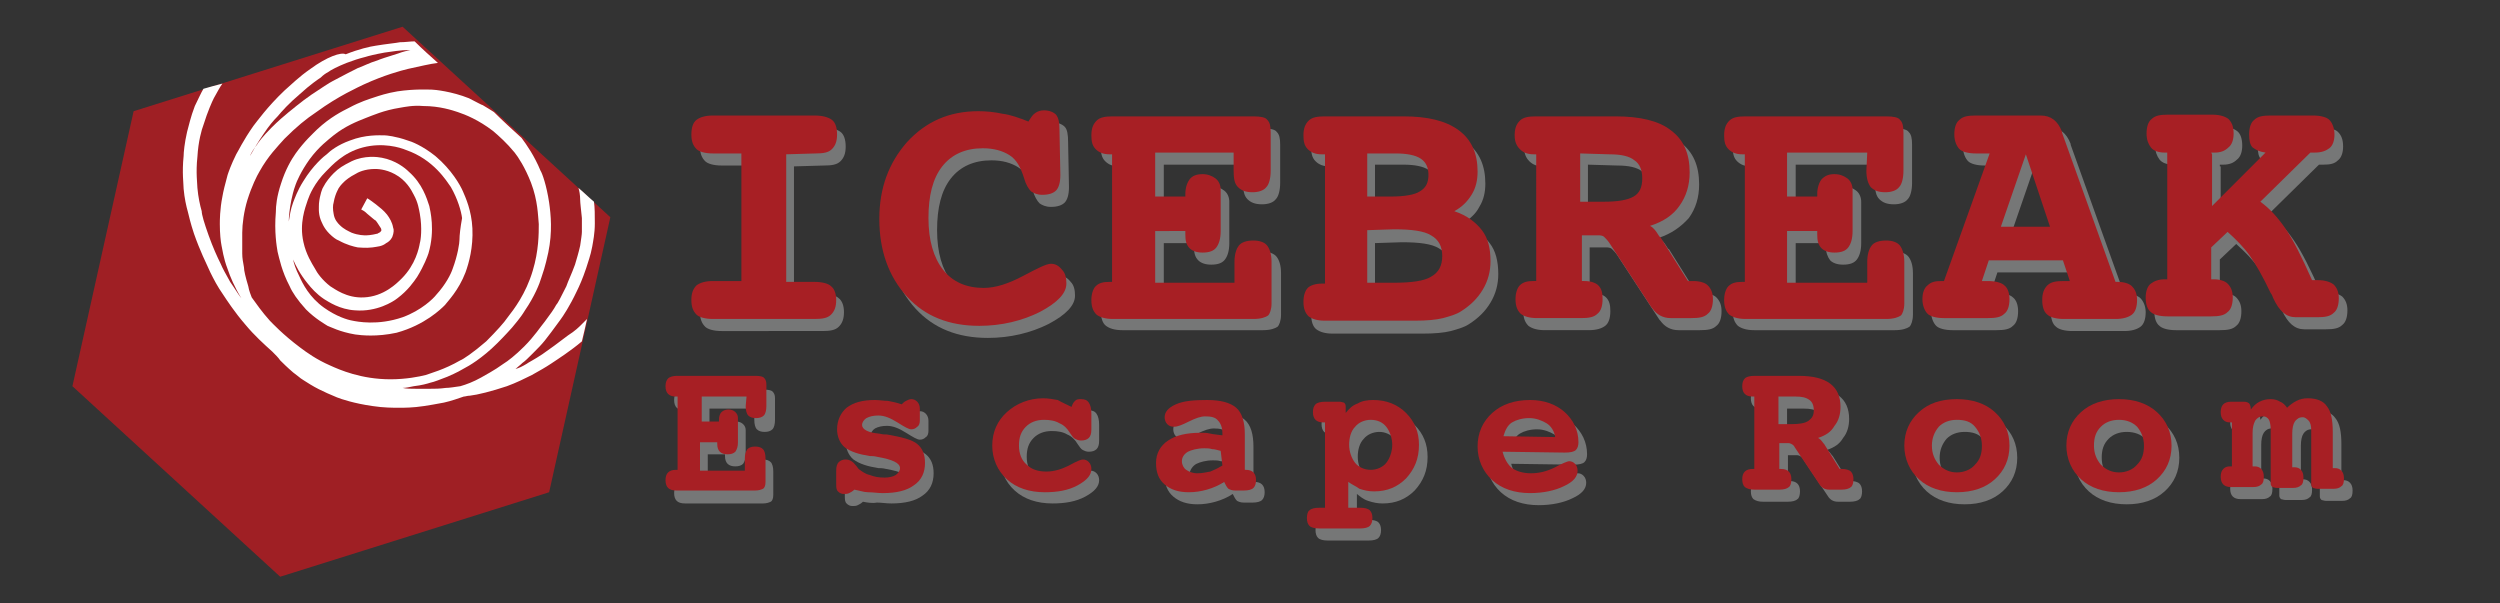 <svg xmlns="http://www.w3.org/2000/svg" xmlns:xlink="http://www.w3.org/1999/xlink" version="1.1" id="图层_1" x="0px" y="0px" viewBox="0 0 290 70" style="enable-background:new 0 0 290 70;" xml:space="preserve" width="290"  height="70" ><rect x="0" y="0" width="290" height="70" fill="#333333" stroke="none"/><script xmlns="">window._wordtune_extension_installed = true;</script>
<style type="text/css">
	.st0{fill:#9F1F24;}
	.st1{fill:#FFFFFF;}
	.st2{fill:#A71F24;}
	.st3{fill:#767777;}
</style>
<g id="Logo">
	<g>
		<polygon class="st0" points="46.7,3.1 70.8,25.2 63.7,57.1 32.5,66.9 8.4,44.8 15.5,12.9   "/>
		<path class="st1" d="M23.6,10.3c-0.3,0.5-0.6,1.2-1,2c-0.5,1.3-0.7,2.3-0.9,3c-0.3,1.3-0.4,2.4-0.4,2.8c-0.2,1.9,0,3.3,0,3.8    c0.1,1.1,0.3,2,0.5,2.7c0.1,0.4,0.3,1.3,0.7,2.5c0.7,2,1.4,3.4,1.9,4.5c0.4,0.8,0.8,1.6,1.5,2.6c0.4,0.6,1.3,2,2.6,3.5    c1,1.2,2.1,2.2,3.1,3.1c0.4,0.4,0.7,0.7,0.9,1c0.3,0.3,0.8,0.8,1.5,1.4c0.5,0.4,0.8,0.6,0.9,0.7c0,0,0.6,0.4,1.1,0.7    c1.3,0.8,2.9,1.4,3.1,1.5c0.5,0.2,2,0.7,4.1,1c1.3,0.2,2.4,0.2,3.1,0.2c0.6,0,1.6,0,2.9-0.2c0.6-0.1,1.3-0.2,2.3-0.4    c0.9-0.2,1.7-0.5,2.3-0.7c0.2,0,0.4-0.1,0.7-0.1c0.9-0.1,2.5-0.5,4.3-1.1c1.1-0.4,2.1-0.9,2.9-1.3c0.9-0.5,1.6-0.9,2.2-1.3    c0.9-0.6,2.3-1.5,3.6-2.6c0.2-0.8,0.4-1.7,0.6-2.6c-0.1,0.1-0.5,0.5-0.7,0.7c-0.2,0.2-0.7,0.7-1.5,1.2c-0.4,0.3-0.8,0.6-1.6,1.2    c-0.7,0.5-1,0.7-1.4,1c-0.9,0.6-1.7,1-1.8,1.1c-0.5,0.3-0.9,0.5-1.3,0.6c0.2-0.2,0.5-0.4,0.8-0.7c0.3-0.2,0.7-0.6,1.2-1.1    c0.6-0.6,1-1,1.4-1.5c0.4-0.5,1-1.3,1.8-2.4c0.3-0.4,1.1-1.6,1.9-3.3c0.3-0.6,0.7-1.5,1.1-2.7c0.2-0.7,0.5-1.4,0.7-2.5    c0.1-0.6,0.3-1.5,0.3-2.7c0-1,0-1.8-0.1-2.5c-0.6-0.5-1.2-1.1-1.8-1.6c0.1,0.3,0.2,0.8,0.2,1.4c0,0.3,0.1,1.1,0.2,2.1    c0,0.8,0,1.4,0,1.6c0,0.3-0.1,0.9-0.2,1.6c-0.2,0.9-0.4,1.5-0.6,2.2c-0.4,1.1-0.8,1.9-1,2.5c-0.6,1.2-1,2-1.2,2.2    c-0.2,0.4-0.7,1.1-1.3,1.9c-0.5,0.6-1.2,1.7-2.4,2.9c-1,1-1.9,1.7-2.4,2c-1.1,0.8-2.1,1.3-2.6,1.6c-0.9,0.5-1.7,0.8-2.4,1    c-0.7,0.1-1.3,0.2-1.7,0.2c-0.7,0.1-1.3,0.1-1.8,0.1c-0.4,0-0.9,0-1.6,0c-0.6,0-1.2,0-1.6-0.1c0.4,0,0.8-0.1,1.3-0.2    c0.9-0.1,1.6-0.3,1.9-0.4c0.5-0.1,1.2-0.4,2-0.7c0.2-0.1,1-0.4,2-1c0.4-0.2,2-1.1,3.8-2.9c0.2-0.2,0.9-0.9,1.7-1.8    c0.3-0.4,0.9-1,1.5-2c1.1-1.6,1.7-3.1,1.9-3.8c0.5-1.4,0.7-2.5,0.8-2.9c0.5-2.4,0.3-4.4,0.1-5.8c-0.3-2-0.8-3.4-1-3.7    c-0.7-1.7-1.6-3-2.2-3.8c-1.1-1-2.2-2-3.2-3c-0.3-0.2-0.8-0.5-1.3-0.8c-0.1,0-0.8-0.4-1.6-0.8c-2-0.8-4-1-4.3-1    c-0.4,0-2-0.1-4,0.2c-1.2,0.2-2.1,0.5-2.7,0.7c-0.6,0.2-1.6,0.5-2.9,1.2c-0.8,0.4-2.2,1.1-3.7,2.5c-0.5,0.5-1.5,1.4-2.5,2.8    c-0.5,0.7-1.2,1.9-1.7,3.5c-0.5,1.5-0.6,2.6-0.6,3.3c-0.2,2.3,0.1,4,0.2,4.6c0.2,0.8,0.5,2.3,1.4,4c0.3,0.7,0.9,1.6,1.9,2.7    c1.1,1.1,2.2,1.7,2.5,1.9c0.3,0.1,1.4,0.7,3.2,1c0.7,0.1,2.5,0.3,4.8-0.2c3.3-0.9,5.2-2.8,5.6-3.2c0.3-0.4,1.6-1.7,2.4-3.8    c0.4-1.1,0.9-2.9,0.8-5.1c-0.1-2.1-0.8-3.6-1.1-4.3c-0.3-0.7-1.3-2.5-3.2-4.1c-1.5-1.2-2.8-1.7-3.2-1.8c-1.4-0.5-2.5-0.6-2.7-0.6    c-0.6,0-2.2-0.1-4,0.6c-1.4,0.5-2.3,1.2-2.7,1.6c-0.3,0.2-1.6,1.3-2.7,3.1c-0.7,1.1-1,2-1.2,2.5c-0.3,0.8-0.4,1.6-0.5,2.2    c0-0.6,0.1-1.5,0.3-2.5c0.1-0.4,0.2-1,0.5-1.8c0.1-0.3,0.6-1.5,1.6-2.9c1.1-1.5,2.2-2.3,2.8-2.8c1.4-1.1,2.7-1.6,3.7-2    c0.8-0.3,2.1-0.9,4-1.2c0.6-0.1,1.5-0.3,2.7-0.2c1.9,0,3.4,0.5,4,0.7c0.9,0.3,2.4,0.9,4.1,2.2c0.7,0.6,1.6,1.4,2.5,2.5    c0.4,0.5,1.2,1.7,1.9,3.5c0.8,2.1,0.8,3.8,0.9,4.8c0,1.1,0,3.1-0.7,5.4c-0.8,2.7-2.2,4.5-2.9,5.4c-0.4,0.6-1.3,1.6-2.5,2.8    c-1.5,1.3-2.7,2.1-3,2.2c-1.9,1.1-3.5,1.5-4,1.7c-0.8,0.2-2.3,0.5-4.1,0.5c-3.4,0-5.9-1.1-7-1.6c-1.6-0.7-2.7-1.5-3.5-2.1    c-2-1.5-3.2-2.8-3.5-3.1c-0.9-1-1.6-2-2.1-2.7c-0.1-0.3-0.3-0.7-0.4-1.3c-0.3-1-0.5-1.8-0.5-2.2c-0.1-0.6-0.2-1-0.2-1.6    c0-0.3,0-0.4,0-1c0-0.7,0-1.2,0-1.4c0-1,0.2-2.5,0.6-3.8c0.5-1.6,1.1-2.8,1.4-3.3c1-1.8,2.1-2.9,2.9-3.8c1.4-1.4,2.5-2.3,3.7-3.1    c2.6-1.9,4.9-2.9,5.5-3.2c2.4-1.1,4.3-1.6,5.1-1.8c1.4-0.3,2.6-0.6,3.5-0.7c-0.9-0.8-1.8-1.6-2.7-2.5c-0.5,0-1.1,0.1-1.7,0.1    c-0.5,0.1-1.6,0.2-2.8,0.4c-0.7,0.1-2,0.4-3.5,1C39.6,6,37.9,6.6,36,8c-1.3,0.9-2.2,1.8-3,2.5c-2,1.9-3.2,3.6-3.6,4.1    c-1.2,1.7-1.8,3-2,3.3c-0.6,1.2-0.9,2.1-1,2.4c-0.3,1.1-0.5,1.9-0.6,2.5c-0.3,1.5-0.3,2.8-0.3,3.2c0,1.1,0.1,2,0.2,2.5    c0.1,0.4,0.2,1.4,0.7,2.7c0.3,0.9,0.8,2.1,1.6,3.4c-0.4-0.5-0.8-1.2-1.3-1.9c-0.5-0.9-0.9-1.6-1.1-2.1c-0.4-0.8-0.9-1.9-1.4-3.3    c-0.5-1.4-0.8-2.4-0.8-2.8c-0.2-0.7-0.4-1.6-0.5-2.7c0-0.4-0.2-1.8,0-3.6c0.1-1.8,0.5-3.2,0.7-3.7c0.5-1.6,1-2.7,1.2-3.1    c0.4-0.7,0.7-1.3,1-1.7C25,9.9,24.3,10.1,23.6,10.3z"/>
		<path class="st0" d="M38,8.4c0.4-0.3,1.2-0.7,2.2-1.1C41,7,41.6,6.8,42.4,6.6c0.3-0.1,1.1-0.3,2.2-0.5c0.8-0.1,1.8-0.3,3-0.3    c-0.4,0.1-0.9,0.2-1.4,0.4c-1.3,0.4-2.2,0.7-2.4,0.8c-1,0.3-1.7,0.7-2.3,0.9c-0.6,0.3-1.6,0.8-2.9,1.5c-0.4,0.2-1.3,0.8-2.5,1.6    c-1.3,0.9-2.2,1.7-2.6,2c-0.6,0.5-1.2,1-2,1.8c-1,1-1.6,1.8-1.7,2c-0.4,0.5-0.7,1-0.8,1.3c0.4-0.7,0.9-1.6,1.6-2.6    c0.6-0.9,1.1-1.5,1.6-2c0.5-0.6,1.3-1.5,2.6-2.6c1.2-1.1,2.1-1.7,2.4-1.9C37.5,8.7,37.8,8.5,38,8.4z"/>
		<path class="st2" d="M53.3,27.8c0,0.4-0.2,1.8-0.8,3.4c-0.2,0.6-0.8,1.8-1.9,3c-0.3,0.4-1.7,1.8-3.9,2.6c-2.9,1-5.3,0.5-5.8,0.4    c-0.6-0.1-1.9-0.5-3.3-1.5c-1.7-1.2-2.5-2.8-2.9-3.7c-0.4-0.8-0.6-1.4-0.7-1.9c0.3,0.7,0.8,1.7,1.7,2.8c0.4,0.5,1,1.2,1.9,1.8    c0.5,0.3,1.8,1.2,3.6,1.3c2.5,0.2,4.4-1,4.9-1.4c1.2-0.9,1.9-1.9,2.3-2.5c0.8-1.3,1.2-2.4,1.3-2.7c0.8-2.7,0.2-5,0.1-5.5    c-0.3-0.9-0.8-2.6-2.4-4c-0.4-0.4-1.5-1.3-3.1-1.6c-0.5-0.1-2-0.3-3.5,0.4c-1,0.5-1.5,0.8-2.1,1.4c-0.4,0.4-0.9,1-1.2,1.6    c-0.1,0.1-0.4,0.9-0.5,1.9c0,0.4-0.1,1.1,0.2,1.9c0.1,0.2,0.3,0.9,1,1.6c0.4,0.4,0.8,0.7,1.1,0.8c0.9,0.5,1.7,0.7,2.2,0.8    c0.2,0,0.9,0.1,1.7,0c0.6-0.1,1.1-0.1,1.6-0.5c0.2-0.1,0.5-0.3,0.7-0.7c0.2-0.5,0.2-0.9,0.1-1.1c-0.1-0.6-0.4-1.1-0.7-1.5    c-0.4-0.5-0.8-0.8-1.3-1.2c-0.4-0.3-0.8-0.6-1-0.7c-0.2,0.4-0.5,0.9-0.7,1.3c0.2,0.1,0.4,0.2,0.7,0.5c0.5,0.4,0.8,0.7,1,0.8    c0,0,0.3,0.4,0.6,0.9c0,0.1,0.1,0.2,0,0.3c-0.1,0.2-0.3,0.2-0.4,0.3c-0.8,0.2-1.3,0.2-1.3,0.2c-0.3,0-0.9,0-1.7-0.3    c-0.4-0.2-0.9-0.4-1.4-0.9c-0.2-0.2-0.6-0.6-0.7-1.3c-0.1-0.5-0.1-1,0-1.3c0.1-0.6,0.3-1.1,0.4-1.3c0.2-0.5,0.5-0.8,0.8-1.1    c0.2-0.2,0.7-0.6,1.3-0.9c0.3-0.2,1.1-0.6,2.3-0.6c0.2,0,1.2,0,2.3,0.6c1.3,0.7,1.9,1.8,2.2,2.4c0.5,0.9,0.6,1.7,0.7,2.2    c0.3,1.7,0.1,3.1,0,3.4c-0.1,0.6-0.5,2.5-2.1,4.1c-0.6,0.6-2.1,2.1-4.4,2.2c-2,0.1-3.4-1-3.9-1.3c-0.9-0.7-1.5-1.5-1.8-2.1    c-0.3-0.5-1-1.6-1.3-3c-0.5-2.2,0.2-4,0.5-4.9c0.2-0.6,0.8-2,2.1-3.3c0.7-0.7,2-2.2,4.3-2.8c2.3-0.6,4.3,0,5,0.3    c3.2,1.1,4.7,3.6,5.2,4.3c0.8,1.4,1.2,2.8,1.3,3.6C53.4,26.4,53.3,27.3,53.3,27.8z"/>
	</g>
</g>
<g id="字体1_白底">
	<g>
		<g>
			<path class="st3" d="M92.1,19.3v14.8h3.3c0.9,0,1.6,0.2,1.9,0.5c0.4,0.3,0.6,0.9,0.6,1.6c0,0.8-0.2,1.3-0.6,1.7     c-0.4,0.4-1,0.5-1.9,0.5H83.7c-0.9,0-1.6-0.2-1.9-0.5c-0.4-0.4-0.6-0.9-0.6-1.7s0.2-1.3,0.6-1.7c0.4-0.3,1-0.5,1.9-0.5H87V19.2     h-3.3c-0.9,0-1.6-0.2-1.9-0.5c-0.4-0.4-0.6-0.9-0.6-1.7s0.2-1.4,0.6-1.7c0.4-0.3,1-0.5,1.9-0.5h11.8c0.9,0,1.6,0.2,2,0.5     c0.4,0.3,0.6,0.9,0.6,1.7s-0.2,1.3-0.6,1.7c-0.4,0.4-1,0.5-1.9,0.5L92.1,19.3C92.1,19.2,92.1,19.3,92.1,19.3z"/>
			<path class="st3" d="M120.3,15.5c0.3-0.5,0.5-0.8,0.8-1c0.3-0.2,0.6-0.3,1-0.3c0.6,0,1.1,0.2,1.4,0.5s0.4,0.9,0.4,1.8l0.1,5.2     c0,0.9-0.2,1.5-0.5,1.8c-0.3,0.3-0.8,0.5-1.6,0.5c-0.6,0-1-0.2-1.3-0.4c-0.3-0.3-0.6-0.8-0.8-1.5c-0.4-1.3-0.9-2.2-1.7-2.7     c-0.8-0.5-1.8-0.8-3.1-0.8c-2,0-3.6,0.7-4.7,2.1c-1.1,1.4-1.6,3.4-1.6,6s0.6,4.6,1.7,6c1.1,1.4,2.7,2.1,4.7,2.1     c1.4,0,2.9-0.5,4.6-1.4c1.7-0.9,2.7-1.4,3.2-1.4c0.5,0,0.9,0.2,1.3,0.7c0.4,0.4,0.5,1,0.5,1.6c0,1.1-1,2.2-3.1,3.3     c-2,1-4.4,1.6-7,1.6c-3.5,0-6.3-1.1-8.4-3.4c-2.1-2.3-3.2-5.3-3.2-9c0-3.6,1.1-6.5,3.2-8.9c2.2-2.4,4.9-3.6,8.3-3.6     c0.9,0,1.9,0.1,2.8,0.3C118.2,14.7,119.3,15.1,120.3,15.5z"/>
			<path class="st3" d="M144.2,19.1H135v5.1h3.5v-0.3c0-0.7,0.2-1.3,0.5-1.7c0.3-0.4,0.8-0.6,1.5-0.6c0.6,0,1.1,0.2,1.5,0.5     c0.4,0.3,0.6,0.8,0.6,1.3c0,0.1,0,0.1,0,0.3c0,0.2,0,0.3,0,0.4v4.1c0,0.9-0.2,1.5-0.5,1.9s-0.8,0.6-1.6,0.6     c-0.7,0-1.2-0.2-1.5-0.5c-0.4-0.4-0.5-0.9-0.5-1.6v-0.4H135v5.9h9.3v-2.4c0-0.9,0.2-1.5,0.5-1.9c0.4-0.4,0.9-0.6,1.7-0.6     c0.7,0,1.3,0.2,1.6,0.6c0.3,0.4,0.5,1,0.5,1.9v4.8c0,0.7-0.2,1.2-0.4,1.4c-0.3,0.2-0.8,0.4-1.7,0.4h-16.3c-0.9,0-1.5-0.2-1.9-0.5     s-0.6-0.9-0.6-1.7c0-0.7,0.2-1.3,0.5-1.6c0.4-0.4,0.9-0.5,1.6-0.5h0.3V19.3h-0.3c-0.7,0-1.2-0.2-1.6-0.6     c-0.4-0.4-0.5-0.9-0.5-1.6c0-0.8,0.2-1.3,0.6-1.7c0.4-0.4,1-0.5,1.9-0.5h16.3c0.8,0,1.4,0.1,1.6,0.4c0.3,0.3,0.4,0.7,0.4,1.5v4.4     c0,0.9-0.2,1.6-0.5,1.9c-0.3,0.4-0.9,0.6-1.6,0.6c-0.8,0-1.3-0.2-1.7-0.6c-0.4-0.4-0.5-1-0.5-1.9v-2.1H144.2z"/>
			<path class="st3" d="M169.6,26c1.5,0.5,2.5,1.3,3.2,2.2c0.7,0.9,1,2.1,1,3.6c0,1.2-0.3,2.3-0.9,3.3s-1.4,1.8-2.5,2.5     c-0.6,0.4-1.4,0.6-2.1,0.8c-0.8,0.2-1.9,0.3-3.3,0.3h-1.7h-8.7c-0.9,0-1.5-0.2-1.9-0.5s-0.6-0.9-0.6-1.7c0-0.7,0.2-1.3,0.5-1.6     c0.4-0.4,0.9-0.5,1.6-0.5h0.4V19.3h-0.4c-0.7,0-1.2-0.2-1.6-0.6c-0.4-0.4-0.5-0.9-0.5-1.6c0-0.8,0.2-1.3,0.6-1.7     c0.4-0.4,1-0.5,1.9-0.5h9.1c2.8,0,4.9,0.5,6.4,1.6s2.2,2.7,2.2,4.8c0,1-0.2,1.9-0.7,2.7C171.2,24.8,170.5,25.4,169.6,26z      M159.5,19.1v5h2.7c1.6,0,2.8-0.2,3.4-0.6c0.7-0.4,1-1,1-1.9c0-0.9-0.3-1.5-0.9-1.9c-0.6-0.4-1.6-0.6-2.9-0.6L159.5,19.1     L159.5,19.1z M159.5,28.2v6.1h3c2.1,0,3.6-0.2,4.4-0.7c0.9-0.5,1.3-1.3,1.3-2.4c0-1.1-0.4-1.9-1.3-2.4c-0.8-0.5-2.2-0.7-4.3-0.7     L159.5,28.2L159.5,28.2z"/>
			<path class="st3" d="M192.4,27.6c0.4,0.2,0.7,0.6,1,1.1c0.1,0.1,0.1,0.2,0.2,0.2l3.2,5.1h0.2h0.4c0.8,0,1.4,0.2,1.7,0.5     c0.4,0.4,0.6,0.9,0.6,1.6c0,0.8-0.2,1.4-0.6,1.7c-0.4,0.4-1,0.5-1.9,0.5h-2.5c-0.9,0-1.6-0.4-2.1-1.1l-0.1-0.1l-4.9-7.5     c-0.2-0.3-0.4-0.5-0.6-0.7c-0.2-0.2-0.5-0.2-0.7-0.2h-1.9v5.3h0.3c0.7,0,1.3,0.2,1.6,0.5c0.4,0.4,0.5,0.9,0.5,1.6     c0,0.8-0.2,1.4-0.6,1.7c-0.4,0.3-1,0.5-1.9,0.5h-5.1c-0.9,0-1.5-0.2-1.9-0.5c-0.4-0.4-0.6-0.9-0.6-1.7c0-0.7,0.2-1.3,0.5-1.6     s0.9-0.5,1.6-0.5h0.3V19.3H179c-0.7,0-1.2-0.2-1.6-0.6s-0.6-0.9-0.6-1.6c0-0.8,0.2-1.3,0.6-1.7s1-0.5,1.9-0.5h9.2     c2.8,0,5,0.5,6.4,1.6c1.5,1.1,2.2,2.7,2.2,4.9c0,1.5-0.4,2.8-1.2,3.9C195,26.3,193.9,27.1,192.4,27.6z M184.2,19.1v5.6h2.7     c1.7,0,2.8-0.2,3.5-0.6c0.7-0.4,1-1.1,1-2.1s-0.3-1.7-0.9-2.1c-0.6-0.5-1.6-0.7-2.9-0.7L184.2,19.1L184.2,19.1z"/>
			<path class="st3" d="M217.6,19.1h-9.3v5.1h3.5v-0.3c0-0.7,0.2-1.3,0.5-1.7c0.4-0.4,0.8-0.6,1.5-0.6c0.6,0,1.1,0.2,1.5,0.5     c0.4,0.3,0.6,0.8,0.6,1.3c0,0.1,0,0.1,0,0.3c0,0.2,0,0.3,0,0.4v4.1c0,0.9-0.2,1.5-0.5,1.9s-0.8,0.6-1.6,0.6     c-0.7,0-1.2-0.2-1.5-0.5c-0.3-0.4-0.5-0.9-0.5-1.6v-0.4h-3.5v5.9h9.3v-2.4c0-0.9,0.2-1.5,0.5-1.9c0.4-0.4,0.9-0.6,1.7-0.6     c0.7,0,1.3,0.2,1.6,0.6c0.3,0.4,0.5,1,0.5,1.9v4.8c0,0.7-0.2,1.2-0.4,1.4c-0.3,0.2-0.8,0.4-1.7,0.4h-16.3c-0.9,0-1.5-0.2-1.9-0.5     c-0.4-0.4-0.6-0.9-0.6-1.7c0-0.7,0.2-1.3,0.5-1.6c0.4-0.4,0.9-0.5,1.6-0.5h0.3V19.3h-0.3c-0.7,0-1.2-0.2-1.6-0.6     c-0.4-0.4-0.5-0.9-0.5-1.6c0-0.8,0.2-1.3,0.6-1.7c0.4-0.4,1-0.5,1.9-0.5h16.3c0.8,0,1.4,0.1,1.6,0.4c0.3,0.3,0.4,0.7,0.4,1.5v4.4     c0,0.9-0.2,1.6-0.5,1.9c-0.3,0.4-0.9,0.6-1.6,0.6c-0.8,0-1.3-0.2-1.7-0.6c-0.4-0.4-0.5-1-0.5-1.9v-2.1H217.6z"/>
			<path class="st3" d="M246.4,34.1h0.3c0.7,0,1.3,0.2,1.6,0.5s0.6,0.9,0.6,1.6c0,0.8-0.2,1.4-0.6,1.7c-0.4,0.3-1,0.5-1.9,0.5h-6     c-0.9,0-1.6-0.2-1.9-0.5c-0.4-0.3-0.6-0.9-0.6-1.7c0-0.8,0.2-1.3,0.6-1.7s1-0.5,1.9-0.5h0.7l-0.8-2.4h-8.6l-0.8,2.4h0.7     c0.9,0,1.6,0.2,1.9,0.5c0.4,0.3,0.6,0.9,0.6,1.6c0,0.8-0.2,1.4-0.6,1.7c-0.4,0.4-1,0.5-1.9,0.5h-5.1c-0.9,0-1.6-0.2-1.9-0.5     s-0.6-0.9-0.6-1.7c0-0.7,0.2-1.3,0.6-1.6s0.9-0.5,1.6-0.5h0.3l5.3-14.8h-1.6c-0.9,0-1.6-0.2-1.9-0.5s-0.6-0.9-0.6-1.7     s0.2-1.4,0.6-1.7c0.4-0.4,1-0.5,1.9-0.5h7.5c1.2,0,2,0.6,2.5,1.9v0.1L246.4,34.1z M236,19.3l-2.9,8.4h5.7L236,19.3z"/>
			<path class="st3" d="M257.6,19.3v6l6.2-6.2c-0.7-0.1-1.1-0.3-1.5-0.6c-0.3-0.3-0.4-0.8-0.4-1.5c0-0.8,0.2-1.4,0.6-1.7     c0.4-0.4,1-0.5,1.9-0.5h4.9c0.9,0,1.6,0.2,1.9,0.5c0.4,0.4,0.6,0.9,0.6,1.7c0,0.7-0.2,1.3-0.6,1.6c-0.4,0.4-0.9,0.5-1.7,0.5H269     l-5.8,5.7c1.1,0.8,2,1.8,2.9,3.1c0.9,1.3,1.9,3.3,3.1,6h0.3h0.4c0.8,0,1.4,0.2,1.8,0.5c0.4,0.4,0.6,0.9,0.6,1.6     c0,0.8-0.2,1.4-0.6,1.7c-0.4,0.4-1,0.5-1.9,0.5h-2.5c-1.1,0-1.9-0.7-2.6-2.2c-0.1-0.3-0.2-0.5-0.3-0.6c-0.9-1.9-1.7-3.3-2.4-4.3     c-0.7-1-1.6-1.9-2.6-2.8l-1.9,1.8V34h0.3c0.7,0,1.3,0.2,1.6,0.5c0.4,0.4,0.6,0.9,0.6,1.6c0,0.8-0.2,1.4-0.6,1.7     c-0.4,0.4-1,0.5-1.9,0.5h-5.1c-0.9,0-1.6-0.2-1.9-0.5c-0.4-0.3-0.6-0.9-0.6-1.7c0-0.7,0.2-1.3,0.6-1.6s0.9-0.5,1.6-0.5h0.3V19.1     h-0.3c-0.7,0-1.3-0.2-1.6-0.6s-0.5-0.9-0.5-1.6c0-0.8,0.2-1.4,0.6-1.7c0.4-0.4,1-0.5,1.9-0.5h5.1c0.9,0,1.5,0.2,1.9,0.5     s0.6,0.9,0.6,1.7c0,0.7-0.2,1.3-0.6,1.6c-0.4,0.4-0.9,0.6-1.6,0.6h-0.4V19.3z"/>
			<path class="st3" d="M87.5,47.4h-5.2v2.9h2v-0.2c0-0.4,0.1-0.7,0.3-0.9c0.2-0.2,0.5-0.3,0.8-0.3c0.3,0,0.6,0.1,0.8,0.3     c0.2,0.2,0.3,0.4,0.3,0.7c0,0,0,0.1,0,0.2s0,0.2,0,0.3v2.3c0,0.5-0.1,0.8-0.3,1.1c-0.2,0.2-0.5,0.3-0.9,0.3     c-0.4,0-0.7-0.1-0.9-0.3c-0.2-0.2-0.3-0.5-0.3-0.9v-0.2h-2v3.3h5.2v-1.3c0-0.5,0.1-0.8,0.3-1.1c0.2-0.2,0.5-0.3,0.9-0.3     s0.7,0.1,0.9,0.3c0.2,0.2,0.3,0.6,0.3,1.1v2.7c0,0.4-0.1,0.7-0.3,0.8s-0.5,0.2-0.9,0.2h-9c-0.5,0-0.8-0.1-1-0.3     c-0.2-0.2-0.3-0.5-0.3-0.9s0.1-0.7,0.3-0.9c0.2-0.2,0.5-0.3,0.9-0.3h0.2v-8.4h-0.2c-0.4,0-0.7-0.1-0.9-0.3     c-0.2-0.2-0.3-0.5-0.3-0.9c0-0.4,0.1-0.7,0.3-0.9c0.2-0.2,0.6-0.3,1-0.3h9.2c0.5,0,0.8,0.1,0.9,0.2c0.2,0.2,0.3,0.4,0.3,0.8v2.5     c0,0.5-0.1,0.9-0.3,1.1c-0.2,0.2-0.5,0.3-0.9,0.3c-0.4,0-0.7-0.1-0.9-0.3c-0.2-0.2-0.3-0.6-0.3-1.1v-1.1L87.5,47.4L87.5,47.4z"/>
			<path class="st3" d="M100.1,58.2c-0.2,0.2-0.4,0.3-0.6,0.4c-0.2,0.1-0.4,0.1-0.6,0.1c-0.3,0-0.5-0.1-0.7-0.3     c-0.2-0.2-0.2-0.5-0.2-0.9v-1.5c0-0.5,0.1-0.8,0.3-1c0.2-0.2,0.5-0.3,0.8-0.3c0.4,0,0.8,0.2,1.1,0.6c0.2,0.2,0.3,0.4,0.4,0.5     c0.4,0.3,0.8,0.6,1.3,0.7c0.5,0.2,1,0.3,1.7,0.3c0.5,0,1-0.1,1.3-0.3c0.3-0.2,0.5-0.5,0.5-0.8c0-0.6-0.9-1-2.6-1.3     c-0.4-0.1-0.7-0.1-0.9-0.1c-1.3-0.2-2.2-0.5-2.9-1c-0.6-0.5-0.9-1.3-0.9-2.1c0-1,0.4-1.9,1.1-2.5c0.8-0.6,1.8-0.9,3.3-0.9     c0.5,0,1,0.1,1.5,0.1c0.5,0.1,1,0.2,1.6,0.4c0.2-0.2,0.3-0.3,0.5-0.4c0.2-0.1,0.4-0.2,0.6-0.2c0.3,0,0.5,0.1,0.7,0.3     c0.2,0.2,0.3,0.5,0.3,0.8V50c0,0.3-0.1,0.6-0.3,0.7c-0.2,0.2-0.4,0.3-0.7,0.3c-0.3,0-0.8-0.3-1.6-0.8s-1.5-0.8-2.2-0.8     c-0.6,0-1,0.1-1.4,0.3c-0.3,0.2-0.5,0.5-0.5,0.8c0,0.5,0.7,0.9,2,1c0.4,0.1,0.7,0.1,0.9,0.1c1.7,0.3,2.9,0.6,3.5,1.1     c0.6,0.5,0.9,1.2,0.9,2.2c0,1.1-0.4,2-1.3,2.6c-0.8,0.6-2,0.9-3.6,0.9c-0.6,0-1.1-0.1-1.7-0.1C101.2,58.4,100.6,58.3,100.1,58.2z     "/>
			<path class="st3" d="M125.2,48.5c0.1-0.3,0.2-0.5,0.4-0.7c0.2-0.2,0.4-0.2,0.7-0.2c0.4,0,0.7,0.1,0.9,0.4     c0.2,0.3,0.3,0.7,0.3,1.3v1.8c0,0.5-0.1,0.8-0.3,1c-0.2,0.2-0.5,0.3-0.9,0.3c-0.3,0-0.5-0.1-0.7-0.2c-0.2-0.1-0.4-0.4-0.6-0.7     c-0.3-0.5-0.7-0.9-1.2-1.1c-0.5-0.3-1.1-0.4-1.8-0.4c-0.9,0-1.6,0.3-2.1,0.8c-0.6,0.6-0.8,1.3-0.8,2.2c0,0.9,0.3,1.7,0.9,2.2     c0.6,0.6,1.4,0.8,2.3,0.8c0.9,0,1.8-0.3,2.6-0.7c0.9-0.5,1.4-0.7,1.6-0.7c0.3,0,0.5,0.1,0.7,0.3c0.2,0.2,0.3,0.5,0.3,0.8     c0,0.7-0.5,1.3-1.6,1.9c-1.1,0.6-2.4,0.8-3.8,0.8c-1.8,0-3.3-0.5-4.4-1.5s-1.7-2.4-1.7-3.9s0.6-2.9,1.7-3.9     c1.1-1,2.6-1.6,4.2-1.6c0.6,0,1.1,0.1,1.7,0.2C124.1,48,124.7,48.3,125.2,48.5z"/>
			<path class="st3" d="M145.3,55.9h0.2c0.4,0,0.7,0.1,0.9,0.3c0.2,0.2,0.3,0.5,0.3,0.9s-0.1,0.7-0.3,0.9c-0.2,0.2-0.6,0.3-1.1,0.3     h-1c-0.4,0-0.6-0.1-0.8-0.2c-0.2-0.2-0.3-0.4-0.5-0.8c-0.6,0.4-1.3,0.7-2,0.9c-0.7,0.2-1.4,0.3-2.1,0.3c-1.2,0-2.1-0.3-2.8-0.9     c-0.7-0.6-1-1.4-1-2.5c0-1.1,0.5-2,1.4-2.6c0.9-0.6,2.1-0.9,3.8-0.9c0.4,0,0.7,0,1.1,0.1c0.4,0.1,0.8,0.1,1.4,0.2v-0.2     c0-0.7-0.2-1.2-0.5-1.5c-0.3-0.4-0.8-0.5-1.5-0.5c-0.5,0-1.1,0.2-1.9,0.6c-0.8,0.4-1.3,0.6-1.7,0.6s-0.6-0.1-0.8-0.3     c-0.2-0.2-0.3-0.5-0.3-0.8c0-0.6,0.4-1.1,1.3-1.5c0.9-0.4,2.1-0.5,3.6-0.5c1.6,0,2.7,0.3,3.4,0.9c0.7,0.6,1,1.7,1,3.1v4.1     L145.3,55.9L145.3,55.9z M142.6,53.7c-0.4-0.1-0.7-0.2-1-0.2c-0.3-0.1-0.6-0.1-0.9-0.1c-0.8,0-1.5,0.2-1.9,0.4S138,54.5,138,55     c0,0.4,0.2,0.8,0.5,1s0.7,0.4,1.3,0.4c0.5,0,1-0.1,1.5-0.2c0.5-0.2,0.9-0.4,1.4-0.7L142.6,53.7L142.6,53.7z"/>
			<path class="st3" d="M157.4,57.3v3h1.4c0.5,0,0.9,0.1,1.1,0.3c0.2,0.2,0.3,0.5,0.3,0.9s-0.1,0.7-0.3,0.9     c-0.2,0.2-0.6,0.3-1.1,0.3H154c-0.5,0-0.9-0.1-1.1-0.3c-0.2-0.2-0.3-0.5-0.3-0.9c0-0.4,0.1-0.8,0.3-0.9c0.2-0.2,0.6-0.3,1.1-0.3     h0.7v-9.9h-0.2c-0.4,0-0.7-0.1-0.9-0.3c-0.2-0.2-0.3-0.5-0.3-0.9c0-0.4,0.1-0.7,0.3-0.9c0.2-0.2,0.6-0.3,1.1-0.3h1.7     c0.2,0,0.4,0.1,0.5,0.1c0.1,0.1,0.2,0.2,0.2,0.4v0.8c0.4-0.5,0.8-0.9,1.4-1.1c0.5-0.3,1.1-0.4,1.8-0.4c1.5,0,2.8,0.5,3.8,1.5     c1,1,1.5,2.2,1.5,3.7c0,1.6-0.5,2.8-1.5,3.9c-1,1-2.2,1.5-3.7,1.5c-0.6,0-1.1-0.1-1.7-0.3S157.8,57.6,157.4,57.3z M160,50.1     c-0.7,0-1.4,0.3-1.8,0.8c-0.5,0.5-0.7,1.3-0.7,2.1s0.3,1.6,0.7,2.1s1.1,0.8,1.8,0.8c0.7,0,1.4-0.3,1.8-0.8     c0.5-0.6,0.7-1.3,0.7-2.1s-0.3-1.6-0.7-2.1C161.3,50.4,160.7,50.1,160,50.1z"/>
			<path class="st3" d="M175.3,53.8c0.2,0.8,0.6,1.5,1.1,1.9c0.6,0.4,1.3,0.6,2.2,0.6c0.9,0,1.8-0.2,2.8-0.7     c0.9-0.5,1.5-0.7,1.6-0.7c0.3,0,0.5,0.1,0.7,0.3c0.2,0.2,0.3,0.5,0.3,0.8c0,0.7-0.5,1.3-1.6,1.8c-1,0.5-2.4,0.8-3.9,0.8     c-1.8,0-3.3-0.5-4.4-1.5c-1.1-1-1.7-2.4-1.7-3.9c0-1.6,0.6-2.9,1.7-3.9c1.1-1,2.6-1.5,4.4-1.5c1.6,0,3,0.5,4,1.4     c1,0.9,1.6,2.1,1.6,3.5c0,0.4-0.1,0.7-0.3,0.9c-0.2,0.2-0.6,0.3-1.3,0.3L175.3,53.8L175.3,53.8z M181.3,52     c-0.1-0.7-0.5-1.3-1-1.6s-1.2-0.6-2-0.6c-0.8,0-1.5,0.2-2,0.5s-0.8,0.9-1,1.6L181.3,52L181.3,52z"/>
			<path class="st3" d="M211.9,52.2c0.2,0.1,0.4,0.3,0.6,0.6c0.1,0.1,0.1,0.1,0.1,0.1l1.8,2.9h0.1h0.2c0.4,0,0.8,0.1,1,0.3     c0.2,0.2,0.3,0.5,0.3,0.9c0,0.4-0.1,0.8-0.3,0.9c-0.2,0.2-0.6,0.3-1.1,0.3h-1.4c-0.5,0-0.9-0.2-1.2-0.7H212l-2.8-4.2     c-0.1-0.2-0.2-0.3-0.4-0.4c-0.2-0.1-0.3-0.1-0.4-0.1h-1v3h0.2c0.4,0,0.7,0.1,0.9,0.3c0.2,0.2,0.3,0.5,0.3,0.9     c0,0.4-0.1,0.8-0.3,0.9c-0.2,0.2-0.6,0.3-1.1,0.3h-2.9c-0.5,0-0.8-0.1-1.1-0.3c-0.2-0.2-0.3-0.5-0.3-0.9c0-0.4,0.1-0.7,0.3-0.9     c0.2-0.2,0.5-0.3,0.9-0.3h0.2v-8.4h-0.2c-0.4,0-0.7-0.1-0.9-0.3c-0.2-0.2-0.3-0.5-0.3-0.9c0-0.4,0.1-0.7,0.3-0.9     c0.2-0.2,0.6-0.3,1.1-0.3h5.2c1.6,0,2.8,0.3,3.6,0.9c0.8,0.6,1.2,1.5,1.2,2.7c0,0.8-0.2,1.6-0.7,2.2     C213.4,51.5,212.8,51.9,211.9,52.2z M207.3,47.4v3.2h1.5c0.9,0,1.6-0.1,2-0.4c0.4-0.3,0.6-0.6,0.6-1.2c0-0.6-0.2-1-0.5-1.2     c-0.4-0.3-0.9-0.4-1.6-0.4L207.3,47.4L207.3,47.4z"/>
			<path class="st3" d="M227.9,47.7c1.8,0,3.3,0.5,4.4,1.5c1.1,1,1.7,2.3,1.7,3.9c0,1.6-0.6,2.9-1.7,3.9c-1.1,1-2.6,1.5-4.4,1.5     c-1.8,0-3.3-0.5-4.4-1.5c-1.1-1-1.7-2.4-1.7-3.9c0-1.6,0.6-2.9,1.7-3.9C224.6,48.2,226.1,47.7,227.9,47.7z M227.9,50.1     c-0.9,0-1.6,0.3-2.1,0.8c-0.5,0.6-0.8,1.3-0.8,2.2c0,0.9,0.3,1.6,0.8,2.2c0.6,0.6,1.3,0.9,2.1,0.9c0.8,0,1.6-0.3,2.1-0.9     c0.6-0.6,0.8-1.3,0.8-2.2c0-0.9-0.3-1.6-0.8-2.2S228.8,50.1,227.9,50.1z"/>
			<path class="st3" d="M246.7,47.7c1.8,0,3.3,0.5,4.4,1.5c1.1,1,1.7,2.3,1.7,3.9c0,1.6-0.6,2.9-1.7,3.9c-1.1,1-2.6,1.5-4.4,1.5     s-3.3-0.5-4.4-1.5c-1.1-1-1.7-2.4-1.7-3.9c0-1.6,0.6-2.9,1.7-3.9C243.4,48.2,244.9,47.7,246.7,47.7z M246.7,50.1     c-0.9,0-1.6,0.3-2.1,0.8c-0.6,0.6-0.8,1.3-0.8,2.2c0,0.9,0.3,1.6,0.8,2.2c0.6,0.6,1.3,0.9,2.1,0.9s1.6-0.3,2.1-0.9     c0.6-0.6,0.8-1.3,0.8-2.2c0-0.9-0.3-1.6-0.8-2.2C248.4,50.4,247.6,50.1,246.7,50.1z"/>
			<path class="st3" d="M266.3,48.7c0.3-0.3,0.7-0.6,1.1-0.8c0.4-0.2,0.8-0.3,1.3-0.3c1,0,1.8,0.3,2.2,0.9c0.5,0.6,0.7,1.6,0.7,3     v4.2h0.2c0.4,0,0.6,0.1,0.8,0.3c0.2,0.2,0.3,0.5,0.3,0.9c0,0.5-0.1,0.8-0.3,0.9c-0.2,0.2-0.5,0.3-0.9,0.3h-1.9     c-0.2,0-0.4-0.1-0.5-0.1c-0.1-0.1-0.2-0.2-0.2-0.4v-6.3c0-0.5-0.1-0.9-0.3-1.1c-0.2-0.2-0.4-0.4-0.7-0.4c-0.4,0-0.7,0.2-0.9,0.5     c-0.2,0.3-0.3,0.8-0.3,1.4v3.9h0.2c0.4,0,0.6,0.1,0.8,0.3c0.2,0.2,0.3,0.5,0.3,0.9c0,0.5-0.1,0.8-0.3,0.9     c-0.2,0.2-0.5,0.3-0.9,0.3h-1.9c-0.2,0-0.4-0.1-0.5-0.1c-0.1-0.1-0.2-0.2-0.2-0.4v-6.3c0-0.5-0.1-0.9-0.2-1.1     c-0.2-0.3-0.4-0.4-0.7-0.4c-0.4,0-0.7,0.2-0.9,0.5s-0.3,0.8-0.3,1.4v3.9h0.2c0.4,0,0.6,0.1,0.8,0.3c0.2,0.2,0.3,0.5,0.3,0.9     c0,0.5-0.1,0.8-0.3,0.9c-0.2,0.2-0.5,0.3-0.9,0.3h-2.5c-0.4,0-0.7-0.1-0.9-0.3c-0.2-0.2-0.3-0.5-0.3-0.9c0-0.4,0.1-0.7,0.3-0.9     s0.4-0.3,0.8-0.3h0.2v-5.3h-0.2c-0.4,0-0.6-0.1-0.8-0.3c-0.2-0.2-0.3-0.5-0.3-0.9s0.1-0.7,0.3-0.9c0.2-0.2,0.5-0.3,0.9-0.3h1.5     c0.3,0,0.5,0.1,0.6,0.2c0.1,0.1,0.2,0.4,0.2,0.7c0.3-0.4,0.6-0.7,1-0.9s0.8-0.3,1.3-0.3c0.4,0,0.8,0.1,1.1,0.3     C265.8,48.1,266,48.4,266.3,48.7z"/>
		</g>
		<g>
			<path class="st2" d="M91.2,17.9v14.8h3.3c0.9,0,1.6,0.2,1.9,0.5c0.4,0.3,0.6,0.9,0.6,1.6c0,0.8-0.2,1.3-0.6,1.7     c-0.4,0.4-1,0.5-1.9,0.5H82.7c-0.9,0-1.6-0.2-1.9-0.5c-0.4-0.4-0.6-0.9-0.6-1.7c0-0.8,0.2-1.3,0.6-1.7c0.4-0.3,1-0.5,1.9-0.5h3.3     V17.8h-3.3c-0.9,0-1.6-0.2-1.9-0.5c-0.4-0.4-0.6-0.9-0.6-1.7s0.2-1.4,0.6-1.7c0.4-0.3,1-0.5,1.9-0.5h11.8c0.9,0,1.6,0.2,2,0.5     c0.4,0.3,0.6,0.9,0.6,1.7s-0.2,1.3-0.6,1.7c-0.4,0.4-1,0.5-1.9,0.5L91.2,17.9C91.2,17.8,91.2,17.9,91.2,17.9z"/>
			<path class="st2" d="M119.3,14.1c0.3-0.5,0.5-0.8,0.8-1c0.3-0.2,0.6-0.3,1-0.3c0.6,0,1.1,0.2,1.4,0.5c0.3,0.4,0.4,0.9,0.4,1.8     l0.1,5.2c0,0.9-0.2,1.5-0.5,1.8c-0.3,0.3-0.8,0.5-1.6,0.5c-0.6,0-1-0.2-1.3-0.4c-0.3-0.3-0.6-0.8-0.8-1.5     c-0.4-1.3-0.9-2.2-1.7-2.7c-0.8-0.5-1.8-0.8-3.1-0.8c-2,0-3.6,0.7-4.7,2.1c-1.1,1.4-1.6,3.4-1.6,6s0.6,4.6,1.7,6     c1.1,1.4,2.7,2.1,4.7,2.1c1.4,0,2.9-0.5,4.6-1.4c1.7-0.9,2.7-1.4,3.2-1.4c0.5,0,0.9,0.2,1.3,0.7c0.4,0.4,0.5,1,0.5,1.6     c0,1.1-1,2.2-3.1,3.3c-2,1-4.4,1.6-7,1.6c-3.5,0-6.3-1.1-8.4-3.4c-2.1-2.3-3.2-5.3-3.2-9c0-3.6,1.1-6.5,3.2-8.9     c2.2-2.4,4.9-3.6,8.3-3.6c0.9,0,1.9,0.1,2.8,0.3C117.2,13.3,118.3,13.7,119.3,14.1z"/>
			<path class="st2" d="M143.3,17.7H134v5.1h3.5v-0.3c0-0.7,0.2-1.3,0.5-1.7c0.3-0.4,0.8-0.6,1.5-0.6c0.6,0,1.1,0.2,1.5,0.5     c0.4,0.3,0.6,0.8,0.6,1.3c0,0.1,0,0.1,0,0.3c0,0.2,0,0.3,0,0.4v4.1c0,0.9-0.2,1.5-0.5,1.9c-0.3,0.4-0.8,0.6-1.6,0.6     c-0.7,0-1.2-0.2-1.5-0.5c-0.4-0.4-0.5-0.9-0.5-1.6v-0.4H134v6h9.2v-2.4c0-0.9,0.2-1.5,0.5-1.9s0.9-0.6,1.7-0.6     c0.7,0,1.3,0.2,1.6,0.6c0.3,0.4,0.5,1,0.5,1.9v4.8c0,0.7-0.2,1.2-0.4,1.4c-0.3,0.2-0.8,0.4-1.7,0.4h-16.3c-0.9,0-1.5-0.2-1.9-0.5     c-0.4-0.4-0.6-0.9-0.6-1.7c0-0.7,0.2-1.3,0.5-1.6c0.4-0.4,0.9-0.5,1.6-0.5h0.3V17.9h-0.3c-0.7,0-1.2-0.2-1.6-0.6     c-0.4-0.4-0.5-0.9-0.5-1.6c0-0.8,0.2-1.3,0.6-1.7c0.4-0.4,1-0.5,1.9-0.5h16.3c0.8,0,1.4,0.1,1.6,0.4c0.3,0.3,0.4,0.7,0.4,1.5v4.4     c0,0.9-0.2,1.6-0.5,1.9c-0.3,0.4-0.9,0.6-1.6,0.6c-0.8,0-1.3-0.2-1.7-0.6c-0.4-0.4-0.5-1-0.5-1.9v-2.1H143.3z"/>
			<path class="st2" d="M168.7,24.5c1.5,0.5,2.5,1.3,3.2,2.2c0.7,0.9,1,2.1,1,3.6c0,1.2-0.3,2.3-0.9,3.3s-1.4,1.8-2.5,2.5     c-0.6,0.4-1.4,0.6-2.1,0.8c-0.8,0.2-1.9,0.3-3.3,0.3h-1.7h-8.7c-0.9,0-1.5-0.2-1.9-0.5c-0.4-0.4-0.6-0.9-0.6-1.7     c0-0.7,0.2-1.3,0.5-1.6s0.9-0.5,1.6-0.5h0.4V17.9h-0.4c-0.7,0-1.2-0.2-1.6-0.6s-0.5-0.9-0.5-1.6c0-0.8,0.2-1.3,0.6-1.7     c0.4-0.4,1-0.5,1.9-0.5h9.1c2.8,0,4.9,0.5,6.4,1.6s2.2,2.7,2.2,4.8c0,1-0.2,1.9-0.7,2.7C170.2,23.4,169.6,24,168.7,24.5z      M158.6,17.8v5h2.7c1.6,0,2.8-0.2,3.4-0.6c0.7-0.4,1-1,1-1.9s-0.3-1.5-0.9-1.9c-0.6-0.4-1.6-0.6-2.9-0.6L158.6,17.8L158.6,17.8z      M158.6,26.7v6.1h3c2.1,0,3.6-0.2,4.4-0.7c0.9-0.5,1.3-1.3,1.3-2.4s-0.4-1.9-1.3-2.4c-0.8-0.5-2.2-0.7-4.3-0.7L158.6,26.7     L158.6,26.7z"/>
			<path class="st2" d="M191.4,26.2c0.4,0.2,0.7,0.6,1,1.1c0.1,0.1,0.1,0.2,0.2,0.2l3.2,5.1h0.2h0.4c0.8,0,1.4,0.2,1.7,0.5     c0.4,0.4,0.6,0.9,0.6,1.6c0,0.8-0.2,1.4-0.6,1.7c-0.4,0.4-1,0.5-1.9,0.5h-2.4c-0.9,0-1.6-0.4-2.1-1.1l-0.1-0.1l-4.9-7.5     c-0.2-0.3-0.4-0.5-0.6-0.7c-0.2-0.2-0.5-0.2-0.7-0.2h-1.9v5.3h0.3c0.7,0,1.3,0.2,1.6,0.5c0.4,0.4,0.5,0.9,0.5,1.6     c0,0.8-0.2,1.4-0.6,1.7c-0.4,0.4-1,0.5-1.9,0.5h-5.1c-0.9,0-1.5-0.2-1.9-0.5c-0.4-0.4-0.6-0.9-0.6-1.7c0-0.7,0.2-1.3,0.5-1.6     c0.4-0.4,0.9-0.5,1.6-0.5h0.3V17.9h-0.3c-0.7,0-1.2-0.2-1.6-0.6s-0.6-0.9-0.6-1.6c0-0.8,0.2-1.3,0.6-1.7s1-0.5,1.9-0.5h9.2     c2.8,0,5,0.5,6.4,1.6c1.5,1.1,2.2,2.7,2.2,4.9c0,1.5-0.4,2.8-1.2,3.9C194.1,24.9,193,25.7,191.4,26.2z M183.3,17.8v5.6h2.7     c1.7,0,2.8-0.2,3.5-0.6c0.7-0.4,1-1.1,1-2.1s-0.3-1.7-0.9-2.1c-0.6-0.5-1.6-0.7-2.9-0.7L183.3,17.8L183.3,17.8z"/>
			<path class="st2" d="M216.6,17.7h-9.3v5.1h3.5v-0.3c0-0.7,0.2-1.3,0.5-1.7c0.4-0.4,0.8-0.6,1.5-0.6c0.6,0,1.1,0.2,1.5,0.5     c0.4,0.3,0.6,0.8,0.6,1.3c0,0.1,0,0.1,0,0.3c0,0.2,0,0.3,0,0.4v4.1c0,0.9-0.2,1.5-0.5,1.9s-0.8,0.6-1.6,0.6     c-0.7,0-1.2-0.2-1.5-0.5c-0.4-0.4-0.5-0.9-0.5-1.6v-0.4h-3.5v6h9.3v-2.4c0-0.9,0.2-1.5,0.5-1.9c0.3-0.4,0.9-0.6,1.7-0.6     c0.7,0,1.3,0.2,1.6,0.6s0.5,1,0.5,1.9v4.8c0,0.7-0.2,1.2-0.4,1.4c-0.3,0.2-0.8,0.4-1.7,0.4h-16.3c-0.9,0-1.5-0.2-1.9-0.5     c-0.4-0.4-0.6-0.9-0.6-1.7c0-0.7,0.2-1.3,0.5-1.6c0.4-0.4,0.9-0.5,1.6-0.5h0.3V17.9h-0.3c-0.7,0-1.2-0.2-1.6-0.6     c-0.4-0.4-0.5-0.9-0.5-1.6c0-0.8,0.2-1.3,0.6-1.7c0.4-0.4,1-0.5,1.9-0.5h16.3c0.8,0,1.4,0.1,1.6,0.4c0.3,0.3,0.4,0.7,0.4,1.5v4.4     c0,0.9-0.2,1.6-0.5,1.9c-0.3,0.4-0.9,0.6-1.6,0.6c-0.8,0-1.3-0.2-1.7-0.6c-0.3-0.4-0.5-1-0.5-1.9L216.6,17.7L216.6,17.7z"/>
			<path class="st2" d="M245.4,32.7h0.3c0.7,0,1.3,0.2,1.6,0.5c0.4,0.4,0.6,0.9,0.6,1.6c0,0.8-0.2,1.4-0.6,1.7     c-0.4,0.3-1,0.5-1.9,0.5h-6c-0.9,0-1.6-0.2-1.9-0.5c-0.4-0.3-0.6-0.9-0.6-1.7c0-0.8,0.2-1.3,0.6-1.7c0.4-0.4,1-0.5,1.9-0.5h0.7     l-0.8-2.4h-8.6l-0.8,2.4h0.7c0.9,0,1.6,0.2,1.9,0.5c0.4,0.3,0.6,0.9,0.6,1.6c0,0.8-0.2,1.4-0.6,1.7c-0.4,0.4-1,0.5-1.9,0.5h-5.1     c-0.9,0-1.6-0.2-1.9-0.5s-0.6-0.9-0.6-1.7c0-0.7,0.2-1.3,0.6-1.6c0.4-0.4,0.9-0.5,1.6-0.5h0.3l5.3-14.8h-1.6     c-0.9,0-1.6-0.2-1.9-0.5s-0.6-0.9-0.6-1.7c0-0.8,0.2-1.4,0.6-1.7c0.4-0.4,1-0.5,1.9-0.5h7.5c1.2,0,2,0.6,2.5,1.9v0.1L245.4,32.7z      M235,17.9l-2.9,8.4h5.7L235,17.9z"/>
			<path class="st2" d="M256.6,17.9v6l6.2-6.2c-0.7-0.1-1.1-0.3-1.5-0.6c-0.3-0.3-0.4-0.8-0.4-1.5c0-0.8,0.2-1.4,0.6-1.7     c0.4-0.4,1-0.5,1.9-0.5h4.9c0.9,0,1.6,0.2,1.9,0.5s0.6,0.9,0.6,1.7c0,0.7-0.2,1.3-0.6,1.6s-0.9,0.5-1.7,0.5h-0.5l-5.8,5.7     c1.1,0.8,2,1.8,2.9,3.1s1.9,3.3,3.1,6h0.3h0.4c0.8,0,1.4,0.2,1.8,0.5c0.4,0.4,0.6,0.9,0.6,1.6c0,0.8-0.2,1.4-0.6,1.7     c-0.4,0.4-1,0.5-1.9,0.5h-2.5c-1.1,0-1.9-0.7-2.6-2.2c-0.1-0.3-0.2-0.5-0.3-0.6c-0.9-1.9-1.7-3.3-2.4-4.3c-0.7-1-1.6-1.9-2.6-2.8     l-1.9,1.8v3.7h0.3c0.7,0,1.3,0.2,1.6,0.5c0.4,0.4,0.6,0.9,0.6,1.6c0,0.8-0.2,1.4-0.6,1.7c-0.4,0.4-1,0.5-1.9,0.5h-5.1     c-0.9,0-1.6-0.2-1.9-0.5c-0.4-0.3-0.6-0.9-0.6-1.7c0-0.7,0.2-1.3,0.6-1.6s0.9-0.5,1.6-0.5h0.3V17.7h-0.3c-0.7,0-1.3-0.2-1.6-0.6     s-0.5-0.9-0.5-1.6c0-0.8,0.2-1.4,0.6-1.7c0.4-0.4,1-0.5,1.9-0.5h5.1c0.9,0,1.5,0.2,1.9,0.5c0.4,0.4,0.6,0.9,0.6,1.7     c0,0.7-0.2,1.3-0.6,1.6c-0.4,0.4-0.9,0.6-1.6,0.6h-0.4L256.6,17.9L256.6,17.9z"/>
			<path class="st2" d="M86.6,46h-5.2v2.9h2v-0.2c0-0.4,0.1-0.7,0.3-0.9c0.2-0.2,0.5-0.3,0.8-0.3c0.3,0,0.6,0.1,0.8,0.3     c0.2,0.2,0.3,0.4,0.3,0.7c0,0,0,0.1,0,0.2c0,0.1,0,0.2,0,0.3v2.3c0,0.5-0.1,0.8-0.3,1.1c-0.2,0.2-0.5,0.3-0.9,0.3     c-0.4,0-0.7-0.1-0.9-0.3c-0.2-0.2-0.3-0.5-0.3-0.9v-0.2h-2v3.3h5.2v-1.4c0-0.5,0.1-0.8,0.3-1.1c0.2-0.2,0.5-0.3,0.9-0.3     s0.7,0.1,0.9,0.3c0.2,0.2,0.3,0.6,0.3,1.1v2.7c0,0.4-0.1,0.7-0.3,0.8s-0.5,0.2-0.9,0.2h-9.1c-0.5,0-0.8-0.1-1-0.3     c-0.2-0.2-0.3-0.5-0.3-0.9c0-0.4,0.1-0.7,0.3-0.9c0.2-0.2,0.5-0.3,0.9-0.3h0.2V46h-0.2c-0.4,0-0.7-0.1-0.9-0.3     c-0.2-0.2-0.3-0.5-0.3-0.9s0.1-0.7,0.3-0.9c0.2-0.2,0.6-0.3,1-0.3h9.2c0.5,0,0.8,0.1,0.9,0.2c0.2,0.2,0.3,0.4,0.3,0.8v2.5     c0,0.5-0.1,0.9-0.3,1.1c-0.2,0.2-0.5,0.3-0.9,0.3c-0.4,0-0.7-0.1-0.9-0.3c-0.2-0.2-0.3-0.6-0.3-1.1L86.6,46L86.6,46L86.6,46z"/>
			<path class="st2" d="M99.1,56.8c-0.2,0.2-0.4,0.3-0.6,0.4c-0.2,0.1-0.4,0.1-0.6,0.1c-0.3,0-0.5-0.1-0.7-0.3     c-0.2-0.2-0.2-0.5-0.2-0.9v-1.5c0-0.5,0.1-0.8,0.3-1c0.2-0.2,0.5-0.3,0.8-0.3c0.4,0,0.8,0.2,1.1,0.6c0.2,0.2,0.3,0.4,0.4,0.5     c0.4,0.3,0.8,0.6,1.3,0.7c0.5,0.2,1,0.3,1.7,0.3c0.5,0,1-0.1,1.3-0.3c0.3-0.2,0.5-0.5,0.5-0.8c0-0.6-0.9-1-2.6-1.3     c-0.4-0.1-0.7-0.1-0.9-0.1c-1.3-0.2-2.2-0.5-2.9-1c-0.6-0.5-0.9-1.3-0.9-2.1c0-1,0.4-1.9,1.1-2.5c0.8-0.6,1.8-0.9,3.3-0.9     c0.5,0,1,0.1,1.5,0.1c0.5,0.1,1,0.2,1.6,0.4c0.2-0.2,0.3-0.3,0.5-0.4c0.2-0.1,0.4-0.2,0.6-0.2c0.3,0,0.5,0.1,0.7,0.3     c0.2,0.2,0.3,0.5,0.3,0.8v1.4c0,0.3-0.1,0.6-0.3,0.7c-0.2,0.2-0.4,0.3-0.7,0.3c-0.3,0-0.8-0.3-1.6-0.8s-1.5-0.8-2.2-0.8     c-0.6,0-1,0.1-1.4,0.3c-0.3,0.2-0.5,0.5-0.5,0.8c0,0.5,0.7,0.9,2,1c0.4,0.1,0.7,0.1,0.9,0.1c1.7,0.3,2.9,0.6,3.5,1.1     c0.6,0.5,0.9,1.2,0.9,2.2c0,1.1-0.4,2-1.3,2.6c-0.8,0.6-2,0.9-3.6,0.9c-0.6,0-1.1-0.1-1.7-0.1C100.2,57.1,99.7,56.9,99.1,56.8z"/>
			<path class="st2" d="M124.3,47.2c0.1-0.3,0.2-0.5,0.4-0.7s0.4-0.2,0.7-0.2c0.4,0,0.7,0.1,0.9,0.4c0.2,0.3,0.3,0.7,0.3,1.3v1.8     c0,0.5-0.1,0.8-0.3,1c-0.2,0.2-0.5,0.3-0.9,0.3c-0.3,0-0.5-0.1-0.7-0.2c-0.2-0.1-0.4-0.4-0.6-0.7c-0.3-0.5-0.7-0.9-1.2-1.1     c-0.5-0.3-1.1-0.4-1.8-0.4c-0.9,0-1.6,0.3-2.1,0.8c-0.6,0.6-0.8,1.3-0.8,2.2c0,0.9,0.3,1.7,0.9,2.2c0.6,0.6,1.4,0.8,2.3,0.8     c0.9,0,1.8-0.3,2.6-0.7c0.9-0.5,1.4-0.7,1.6-0.7c0.3,0,0.5,0.1,0.7,0.3c0.2,0.2,0.3,0.5,0.3,0.8c0,0.7-0.5,1.3-1.6,1.9     c-1.1,0.6-2.4,0.8-3.8,0.8c-1.8,0-3.3-0.5-4.4-1.5c-1.1-1-1.7-2.4-1.7-3.9c0-1.6,0.6-2.9,1.7-3.9c1.1-1,2.6-1.6,4.2-1.6     c0.6,0,1.1,0.1,1.7,0.2C123.2,46.7,123.7,46.9,124.3,47.2z"/>
			<path class="st2" d="M144.3,54.5h0.2c0.4,0,0.7,0.1,0.9,0.3c0.2,0.2,0.3,0.5,0.3,0.9c0,0.4-0.1,0.7-0.3,0.9     c-0.2,0.2-0.6,0.3-1.1,0.3h-1c-0.4,0-0.6-0.1-0.8-0.2c-0.2-0.2-0.3-0.4-0.5-0.8c-0.6,0.4-1.3,0.7-2,0.9c-0.7,0.2-1.4,0.3-2.1,0.3     c-1.2,0-2.1-0.3-2.8-0.9c-0.7-0.6-1-1.4-1-2.5c0-1.1,0.5-2,1.4-2.6c0.9-0.6,2.1-0.9,3.8-0.9c0.4,0,0.7,0,1.1,0.1     c0.4,0.1,0.8,0.1,1.4,0.2v-0.2c0-0.7-0.2-1.2-0.5-1.5c-0.3-0.4-0.8-0.5-1.5-0.5c-0.5,0-1.1,0.2-1.9,0.6c-0.8,0.4-1.3,0.6-1.7,0.6     c-0.4,0-0.6-0.1-0.8-0.3c-0.2-0.2-0.3-0.5-0.3-0.8c0-0.6,0.4-1.1,1.3-1.5c0.9-0.4,2.1-0.5,3.6-0.5c1.6,0,2.7,0.3,3.4,0.9     c0.7,0.6,1,1.7,1,3.1v4.1L144.3,54.5L144.3,54.5z M141.6,52.3c-0.4-0.1-0.7-0.2-1-0.2c-0.3-0.1-0.6-0.1-0.9-0.1     c-0.8,0-1.5,0.2-1.9,0.4c-0.5,0.3-0.7,0.7-0.7,1.1c0,0.4,0.2,0.8,0.5,1c0.3,0.2,0.7,0.4,1.3,0.4c0.5,0,1-0.1,1.5-0.2     c0.5-0.2,0.9-0.4,1.4-0.7L141.6,52.3L141.6,52.3z"/>
			<path class="st2" d="M156.4,55.9v3h1.4c0.5,0,0.9,0.1,1.1,0.3c0.2,0.2,0.3,0.5,0.3,0.9c0,0.4-0.1,0.7-0.3,0.9     c-0.2,0.2-0.6,0.3-1.1,0.3h-4.8c-0.5,0-0.9-0.1-1.1-0.3c-0.2-0.2-0.3-0.5-0.3-0.9c0-0.4,0.1-0.8,0.3-0.9c0.2-0.2,0.6-0.3,1.1-0.3     h0.7V49h-0.2c-0.4,0-0.7-0.1-0.9-0.3c-0.2-0.2-0.3-0.5-0.3-0.9c0-0.4,0.1-0.7,0.3-0.9c0.2-0.2,0.6-0.3,1.1-0.3h1.7     c0.2,0,0.4,0.1,0.5,0.1c0.1,0.1,0.2,0.2,0.2,0.4v0.8c0.4-0.5,0.8-0.9,1.4-1.1c0.5-0.3,1.1-0.4,1.8-0.4c1.5,0,2.8,0.5,3.8,1.5     c1,1,1.5,2.2,1.5,3.7c0,1.6-0.5,2.8-1.5,3.9c-1,1-2.2,1.5-3.7,1.5c-0.6,0-1.1-0.1-1.7-0.3C157.3,56.4,156.8,56.2,156.4,55.9z      M159,48.7c-0.7,0-1.4,0.3-1.8,0.8c-0.5,0.5-0.7,1.3-0.7,2.1s0.3,1.6,0.7,2.1s1.1,0.8,1.8,0.8c0.7,0,1.4-0.3,1.8-0.8     s0.7-1.3,0.7-2.1s-0.3-1.6-0.7-2.1C160.4,49,159.8,48.7,159,48.7z"/>
			<path class="st2" d="M174.3,52.4c0.2,0.8,0.6,1.5,1.1,1.9c0.6,0.4,1.3,0.6,2.2,0.6c0.9,0,1.8-0.2,2.8-0.7     c0.9-0.5,1.5-0.7,1.6-0.7c0.3,0,0.5,0.1,0.7,0.3c0.2,0.2,0.3,0.5,0.3,0.8c0,0.7-0.5,1.3-1.6,1.8c-1,0.5-2.4,0.8-3.9,0.8     c-1.8,0-3.3-0.5-4.4-1.5c-1.1-1-1.7-2.4-1.7-3.9c0-1.6,0.6-2.9,1.7-3.9c1.1-1,2.6-1.5,4.4-1.5c1.6,0,3,0.5,4,1.4     c1,0.9,1.6,2.1,1.6,3.5c0,0.4-0.1,0.7-0.3,0.9c-0.2,0.2-0.6,0.3-1.3,0.3L174.3,52.4L174.3,52.4z M180.4,50.7     c-0.1-0.7-0.5-1.3-1-1.6s-1.2-0.6-2-0.6s-1.5,0.2-2,0.5s-0.8,0.9-1,1.6L180.4,50.7L180.4,50.7z"/>
			<path class="st2" d="M210.9,50.8c0.2,0.1,0.4,0.3,0.6,0.6c0.1,0.1,0.1,0.1,0.1,0.1l1.8,2.9h0.1h0.2c0.4,0,0.8,0.1,1,0.3     c0.2,0.2,0.3,0.5,0.3,0.9c0,0.4-0.1,0.8-0.3,0.9c-0.2,0.2-0.6,0.3-1.1,0.3h-1.4c-0.5,0-0.9-0.2-1.2-0.7H211l-2.8-4.2     c-0.1-0.2-0.2-0.3-0.4-0.4c-0.2-0.1-0.3-0.1-0.4-0.1h-1v3h0.2c0.4,0,0.7,0.1,0.9,0.3c0.2,0.2,0.3,0.5,0.3,0.9     c0,0.4-0.1,0.8-0.3,0.9c-0.2,0.2-0.6,0.3-1.1,0.3h-2.9c-0.5,0-0.8-0.1-1.1-0.3c-0.2-0.2-0.3-0.5-0.3-0.9c0-0.4,0.1-0.7,0.3-0.9     c0.2-0.2,0.5-0.3,0.9-0.3h0.2v-8.4h-0.2c-0.4,0-0.7-0.1-0.9-0.3c-0.2-0.2-0.3-0.5-0.3-0.9s0.1-0.7,0.3-0.9     c0.2-0.2,0.6-0.3,1.1-0.3h5.2c1.6,0,2.8,0.3,3.6,0.9c0.8,0.6,1.2,1.5,1.2,2.7c0,0.8-0.2,1.6-0.7,2.2     C212.4,50.1,211.8,50.5,210.9,50.8z M206.3,46v3.2h1.5c0.9,0,1.6-0.1,2-0.4c0.4-0.3,0.6-0.6,0.6-1.2c0-0.6-0.2-1-0.5-1.2     c-0.4-0.3-0.9-0.4-1.6-0.4L206.3,46L206.3,46z"/>
			<path class="st2" d="M227,46.3c1.8,0,3.3,0.5,4.4,1.5c1.1,1,1.7,2.3,1.7,3.9s-0.6,2.9-1.7,3.9c-1.1,1-2.6,1.5-4.4,1.5     c-1.8,0-3.3-0.5-4.4-1.5c-1.1-1-1.7-2.4-1.7-3.9c0-1.6,0.6-2.9,1.7-3.9C223.7,46.8,225.1,46.3,227,46.3z M227,48.7     c-0.9,0-1.6,0.3-2.1,0.8c-0.5,0.6-0.8,1.3-0.8,2.2c0,0.9,0.3,1.6,0.8,2.2c0.6,0.6,1.3,0.9,2.1,0.9c0.8,0,1.6-0.3,2.1-0.9     c0.6-0.6,0.8-1.3,0.8-2.2c0-0.9-0.3-1.6-0.8-2.2S227.9,48.7,227,48.7z"/>
			<path class="st2" d="M245.8,46.3c1.8,0,3.3,0.5,4.4,1.5c1.1,1,1.7,2.3,1.7,3.9s-0.6,2.9-1.7,3.9c-1.1,1-2.6,1.5-4.4,1.5     s-3.3-0.5-4.4-1.5c-1.1-1-1.7-2.4-1.7-3.9c0-1.6,0.6-2.9,1.7-3.9C242.5,46.8,244,46.3,245.8,46.3z M245.8,48.7     c-0.9,0-1.6,0.3-2.1,0.8c-0.6,0.6-0.8,1.3-0.8,2.2c0,0.9,0.3,1.6,0.8,2.2c0.6,0.6,1.3,0.9,2.1,0.9s1.6-0.3,2.1-0.9     c0.6-0.6,0.8-1.3,0.8-2.2c0-0.9-0.3-1.6-0.8-2.2C247.4,49,246.7,48.7,245.8,48.7z"/>
			<path class="st2" d="M265.3,47.3c0.3-0.3,0.7-0.6,1.1-0.8c0.4-0.2,0.8-0.3,1.3-0.3c1,0,1.8,0.3,2.2,0.9c0.5,0.6,0.7,1.6,0.7,3     v4.2h0.2c0.4,0,0.6,0.1,0.8,0.3c0.2,0.2,0.3,0.5,0.3,0.9c0,0.5-0.1,0.8-0.3,0.9c-0.2,0.2-0.5,0.3-0.9,0.3h-1.9     c-0.2,0-0.4-0.1-0.5-0.1c-0.1-0.1-0.2-0.2-0.2-0.4v-6.3c0-0.5-0.1-0.9-0.3-1.1c-0.2-0.2-0.4-0.4-0.7-0.4c-0.4,0-0.7,0.2-0.9,0.5     c-0.2,0.3-0.3,0.8-0.3,1.4v3.9h0.2c0.4,0,0.6,0.1,0.8,0.3c0.2,0.2,0.3,0.5,0.3,0.9c0,0.5-0.1,0.8-0.3,0.9     c-0.2,0.2-0.5,0.3-0.9,0.3h-1.9c-0.2,0-0.4-0.1-0.5-0.1c-0.1-0.1-0.2-0.2-0.2-0.4v-6.3c0-0.5-0.1-0.9-0.2-1.1     c-0.2-0.3-0.4-0.4-0.7-0.4c-0.4,0-0.7,0.2-0.9,0.5c-0.2,0.4-0.3,0.8-0.3,1.4v3.9h0.2c0.4,0,0.6,0.1,0.8,0.3     c0.2,0.2,0.3,0.5,0.3,0.9c0,0.5-0.1,0.8-0.3,0.9c-0.2,0.2-0.5,0.3-0.9,0.3h-2.6c-0.4,0-0.7-0.1-0.9-0.3c-0.2-0.2-0.3-0.5-0.3-0.9     c0-0.4,0.1-0.7,0.3-0.9s0.4-0.3,0.8-0.3h0.2V49h-0.2c-0.4,0-0.6-0.1-0.8-0.3c-0.2-0.2-0.3-0.5-0.3-0.9c0-0.4,0.1-0.7,0.3-0.9     c0.2-0.2,0.5-0.3,0.9-0.3h1.5c0.3,0,0.5,0.1,0.6,0.2c0.1,0.1,0.2,0.4,0.2,0.7c0.3-0.4,0.6-0.7,1-0.9s0.8-0.3,1.3-0.3     c0.4,0,0.8,0.1,1.1,0.3C264.8,46.7,265.1,47,265.3,47.3z"/>
		</g>
	</g>
</g>
</svg>